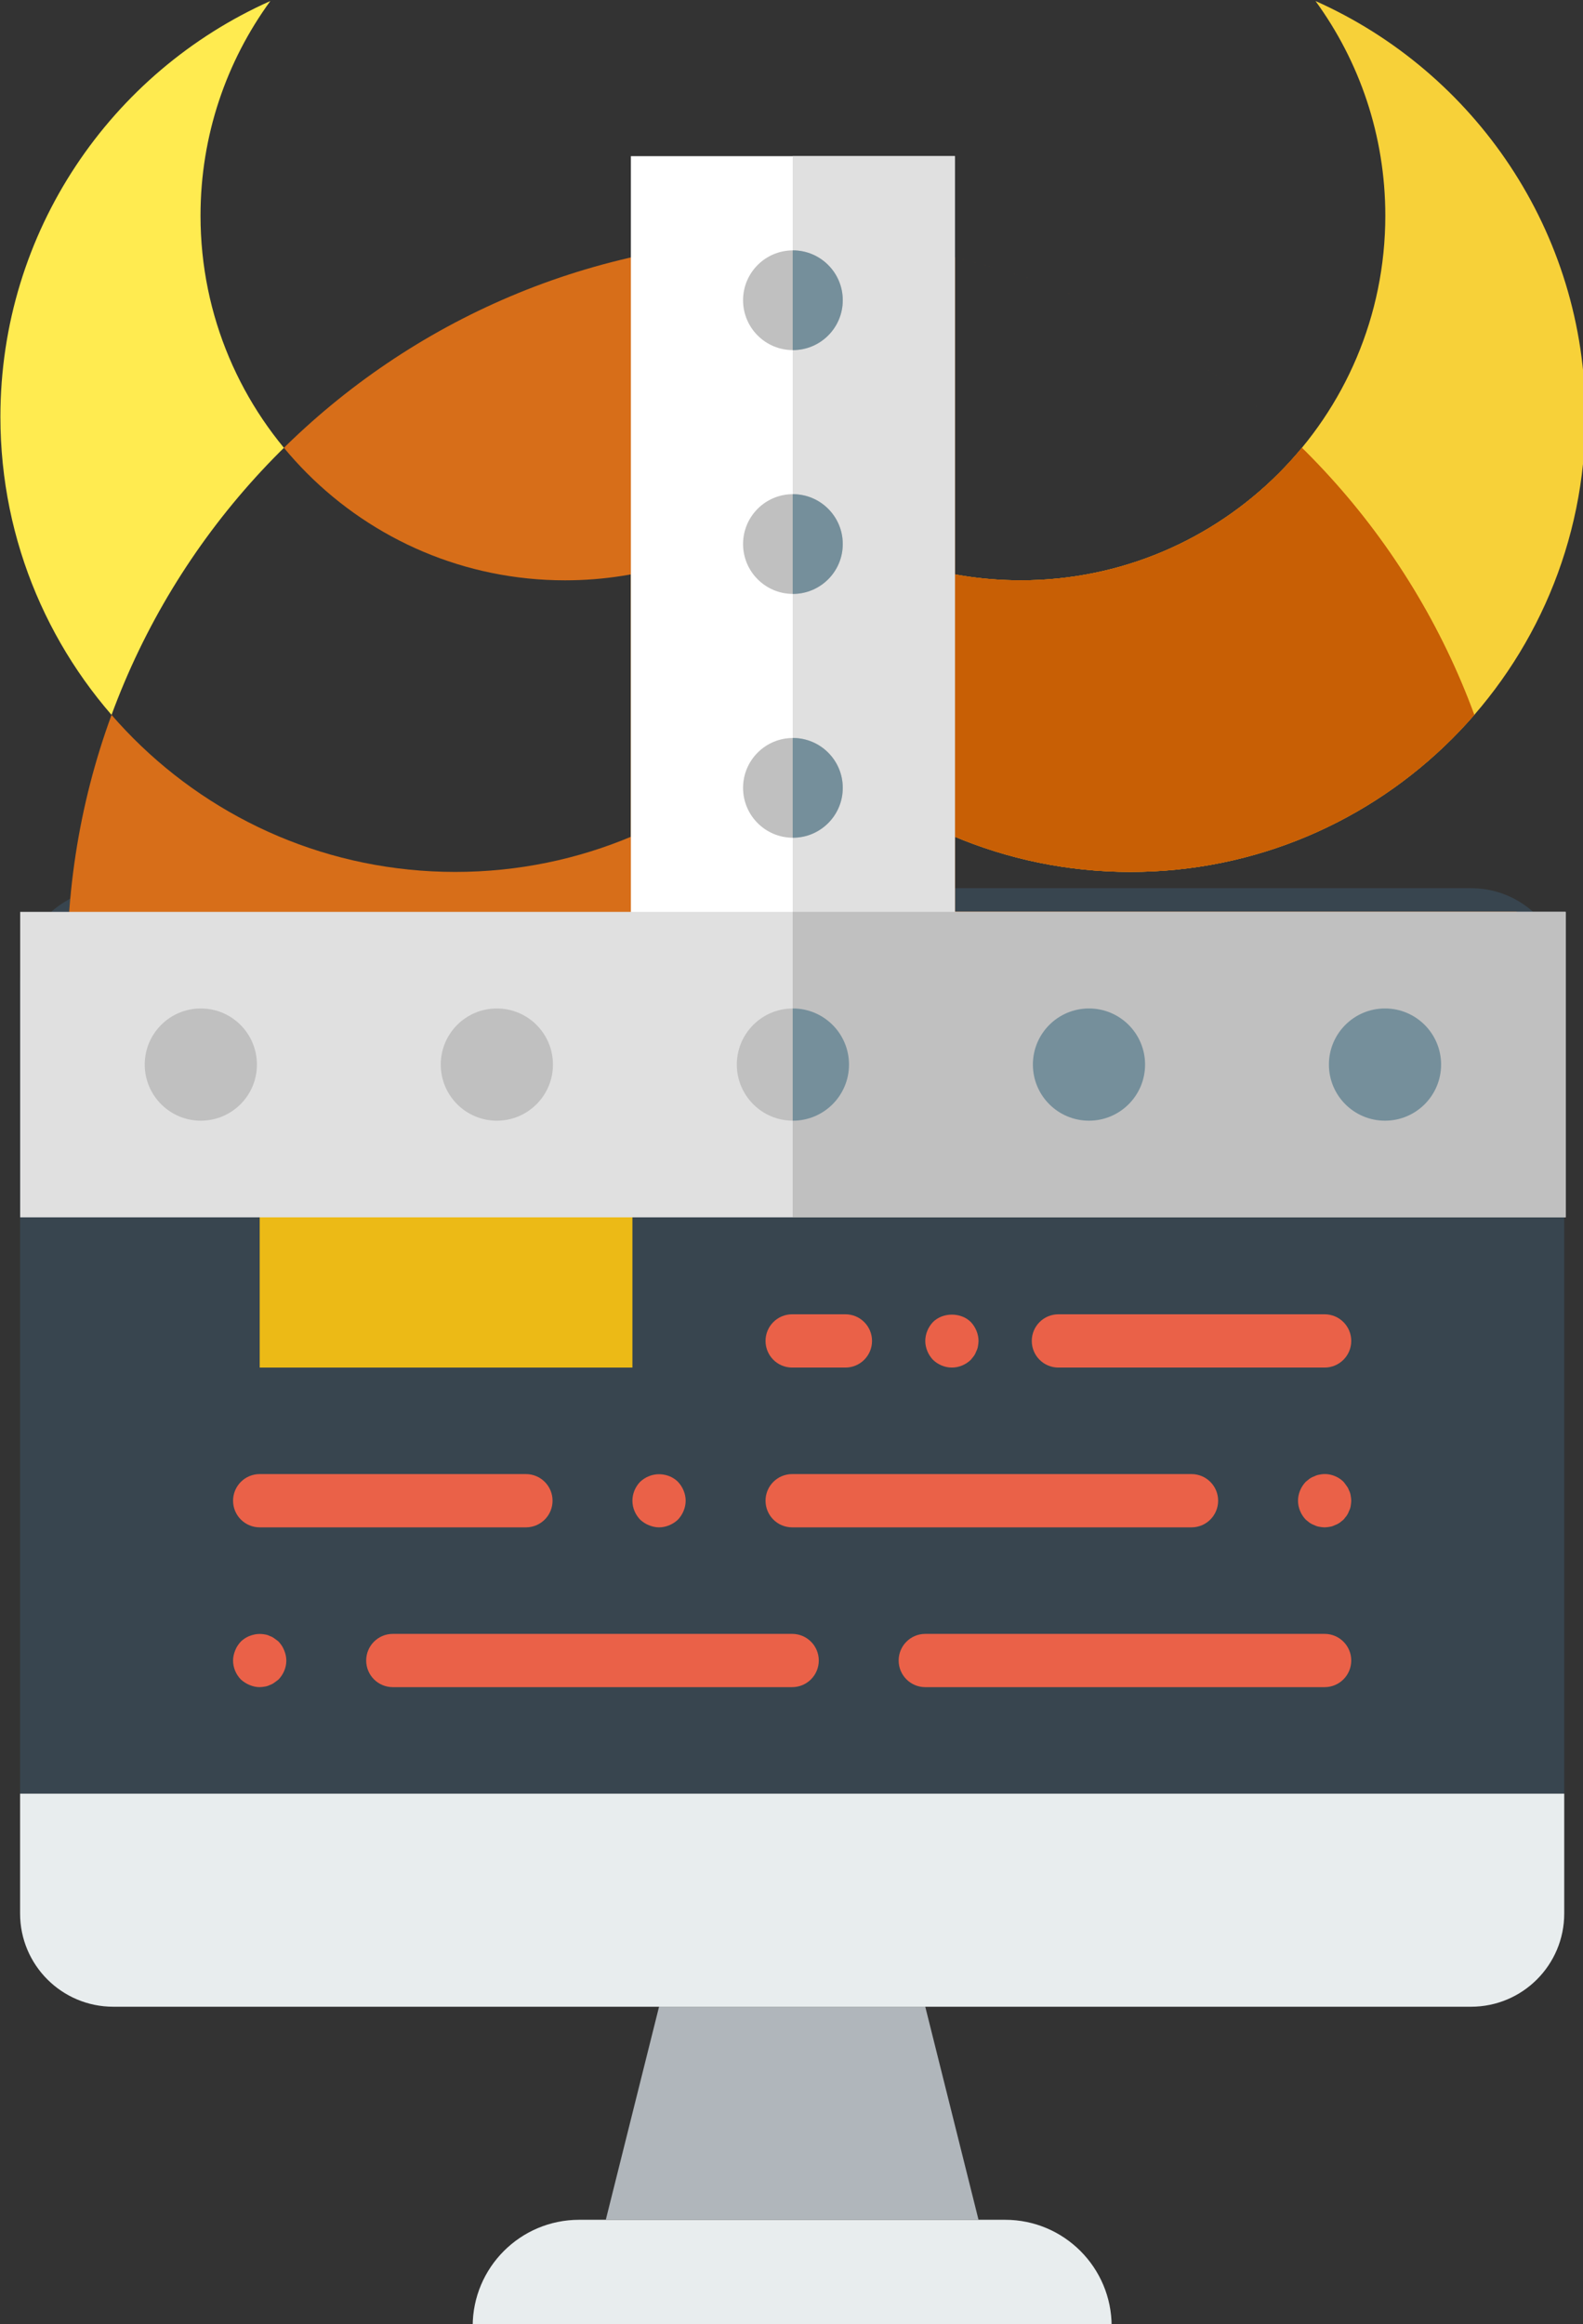 <?xml version="1.0" encoding="UTF-8" standalone="no"?>
<!-- Created with Inkscape (http://www.inkscape.org/) -->

<svg
   xmlns:dc="http://purl.org/dc/elements/1.1/"
   xmlns:cc="http://creativecommons.org/ns#"
   xmlns:rdf="http://www.w3.org/1999/02/22-rdf-syntax-ns#"
   xmlns:svg="http://www.w3.org/2000/svg"
   xmlns="http://www.w3.org/2000/svg"
   xmlns:xlink="http://www.w3.org/1999/xlink"
   xmlns:sodipodi="http://sodipodi.sourceforge.net/DTD/sodipodi-0.dtd"
   xmlns:inkscape="http://www.inkscape.org/namespaces/inkscape"
   width="139.094mm"
   height="204.133mm"
   viewBox="0 0 139.094 204.133"
   version="1.1"
   id="svg8"
   inkscape:version="0.92.1 r15371"
   sodipodi:docname="logo.svg">
  <rect x="0" y="0" width="139.094" height="204.133" fill="#333333" stroke="none"/>
  <defs
     id="defs2">
    <clipPath
       clipPathUnits="userSpaceOnUse"
       id="clipPath287">
      <use
         x="0"
         y="0"
         xlink:href="#g283"
         id="use289"
         width="100%"
         height="100%" />
    </clipPath>
  </defs>
  <sodipodi:namedview
     id="base"
     pagecolor="#ffffff"
     bordercolor="#666666"
     borderopacity="1.0"
     inkscape:pageopacity="0.0"
     inkscape:pageshadow="2"
     inkscape:zoom="0.35"
     inkscape:cx="-398.75631"
     inkscape:cy="532.63073"
     inkscape:document-units="mm"
     inkscape:current-layer="layer1"
     showgrid="false"
     inkscape:window-width="1920"
     inkscape:window-height="1080"
     inkscape:window-x="0"
     inkscape:window-y="0"
     inkscape:window-maximized="1" />
  <g
     inkscape:label="Layer 1"
     inkscape:groupmode="layer"
     id="layer1"
     transform="translate(-35.579,-85.626)">
    <g
       id="g257"
       transform="matrix(0.265,0,0,0.265,37.344,158.963)">
      <g
         id="g182">
        <path
           id="path142"
           d="M 361.931,494.345 H 150.069 c 0,-19.5 15.81,-35.31 35.31,-35.31 H 326.62 c 19.501,-0.001 35.311,15.81 35.311,35.31"
           style="fill:#e8edee"
           inkscape:connector-curvature="0" />
        <polygon
           id="polygon144"
           points="194.207,459.034 211.862,388.414 300.138,388.414 317.793,459.034 "
           style="fill:#b0b6bb" />
        <path
           id="path146"
           d="M 512,317.793 H 0 V 48.552 C 0,31.488 13.833,17.655 30.897,17.655 h 450.207 c 17.064,0 30.897,13.833 30.897,30.897 v 269.241 z"
           style="fill:#38454f"
           inkscape:connector-curvature="0" />
        <path
           id="path148"
           d="M 481.103,388.414 H 30.897 C 13.833,388.414 0,374.581 0,357.517 v -39.724 h 512 v 39.724 c 0,17.064 -13.833,30.897 -30.897,30.897"
           style="fill:#e8edee"
           inkscape:connector-curvature="0" />
        <g
           id="g178">
          <path
             id="path150"
             d="M 432.552,282.483 H 300.138 c -4.882,0 -8.828,-3.955 -8.828,-8.828 0,-4.873 3.946,-8.828 8.828,-8.828 h 132.414 c 4.882,0 8.828,3.955 8.828,8.828 -10e-4,4.873 -3.947,8.828 -8.828,8.828"
             style="fill:#ea6148"
             inkscape:connector-curvature="0" />
          <path
             id="path152"
             d="M 167.724,229.517 H 79.448 c -4.882,0 -8.828,-3.955 -8.828,-8.828 0,-4.873 3.946,-8.828 8.828,-8.828 h 88.276 c 4.882,0 8.828,3.955 8.828,8.828 0,4.873 -3.946,8.828 -8.828,8.828"
             style="fill:#ea6148"
             inkscape:connector-curvature="0" />
          <path
             id="path154"
             d="M 388.414,229.517 H 256 c -4.882,0 -8.828,-3.955 -8.828,-8.828 0,-4.873 3.946,-8.828 8.828,-8.828 h 132.414 c 4.882,0 8.828,3.955 8.828,8.828 -0.001,4.873 -3.947,8.828 -8.828,8.828"
             style="fill:#ea6148"
             inkscape:connector-curvature="0" />
          <path
             id="path156"
             d="m 211.862,229.517 c -1.148,0 -2.295,-0.265 -3.354,-0.706 -1.148,-0.441 -2.03,-1.059 -2.913,-1.854 -1.598,-1.677 -2.56,-3.884 -2.56,-6.268 0,-2.384 0.962,-4.59 2.56,-6.268 0.883,-0.794 1.766,-1.412 2.913,-1.854 3.169,-1.324 7.15,-0.618 9.622,1.854 1.589,1.677 2.56,3.972 2.56,6.268 0,2.295 -0.971,4.59 -2.56,6.268 -1.678,1.589 -3.973,2.56 -6.268,2.56"
             style="fill:#ea6148"
             inkscape:connector-curvature="0" />
          <path
             id="path158"
             d="M 256,282.483 H 123.586 c -4.882,0 -8.828,-3.955 -8.828,-8.828 0,-4.873 3.946,-8.828 8.828,-8.828 H 256 c 4.882,0 8.828,3.955 8.828,8.828 0,4.873 -3.946,8.828 -8.828,8.828"
             style="fill:#ea6148"
             inkscape:connector-curvature="0" />
          <path
             id="path160"
             d="m 79.448,282.483 c -1.148,0 -2.295,-0.265 -3.354,-0.706 -1.059,-0.441 -2.03,-1.059 -2.913,-1.854 -1.598,-1.677 -2.56,-3.884 -2.56,-6.268 0,-1.148 0.265,-2.295 0.706,-3.354 0.441,-1.148 1.059,-2.03 1.854,-2.913 2.119,-2.03 5.12,-2.913 7.936,-2.383 0.627,0.088 1.148,0.265 1.686,0.53 0.521,0.177 1.059,0.441 1.501,0.794 0.521,0.353 0.971,0.706 1.412,1.059 0.794,0.883 1.412,1.766 1.854,2.913 0.441,1.059 0.706,2.207 0.706,3.354 0,2.383 -0.971,4.59 -2.56,6.268 -0.441,0.353 -0.892,0.706 -1.412,1.059 -0.441,0.353 -0.98,0.618 -1.501,0.794 -0.538,0.265 -1.059,0.441 -1.686,0.53 -0.521,0.088 -1.139,0.177 -1.669,0.177"
             style="fill:#ea6148"
             inkscape:connector-curvature="0" />
          <path
             id="path162"
             d="m 432.552,229.517 c -0.538,0 -1.148,-0.088 -1.677,-0.177 -0.618,-0.088 -1.148,-0.265 -1.677,-0.53 -0.53,-0.177 -1.059,-0.441 -1.598,-0.794 -0.433,-0.353 -0.874,-0.706 -1.315,-1.059 -1.598,-1.677 -2.56,-3.972 -2.56,-6.268 0,-2.295 0.962,-4.59 2.56,-6.268 l 1.315,-1.059 c 0.539,-0.353 1.068,-0.618 1.598,-0.794 0.53,-0.265 1.059,-0.441 1.677,-0.53 2.825,-0.618 5.906,0.353 7.945,2.383 0.353,0.441 0.706,0.883 1.059,1.412 0.353,0.441 0.609,0.971 0.794,1.501 0.265,0.53 0.441,1.059 0.521,1.677 0.097,0.53 0.185,1.148 0.185,1.677 0,0.529 -0.088,1.148 -0.185,1.766 -0.079,0.53 -0.256,1.059 -0.521,1.589 -0.185,0.53 -0.441,1.059 -0.794,1.589 -0.353,0.441 -0.706,0.883 -1.059,1.324 -0.441,0.353 -0.892,0.706 -1.324,1.059 -0.53,0.353 -1.068,0.618 -1.589,0.794 -0.538,0.265 -1.059,0.441 -1.686,0.53 -0.522,0.09 -1.14,0.178 -1.669,0.178"
             style="fill:#ea6148"
             inkscape:connector-curvature="0" />
          <path
             id="path164"
             d="M 432.552,123.586 H 300.138 c -4.882,0 -8.828,-3.955 -8.828,-8.828 0,-4.873 3.946,-8.828 8.828,-8.828 h 132.414 c 4.882,0 8.828,3.955 8.828,8.828 0,4.873 -3.947,8.828 -8.828,8.828"
             style="fill:#ea6148"
             inkscape:connector-curvature="0" />
          <path
             id="path166"
             d="m 432.552,176.552 h -88.276 c -4.882,0 -8.828,-3.955 -8.828,-8.828 0,-4.873 3.946,-8.828 8.828,-8.828 h 88.276 c 4.882,0 8.828,3.955 8.828,8.828 0,4.873 -3.947,8.828 -8.828,8.828"
             style="fill:#ea6148"
             inkscape:connector-curvature="0" />
          <path
             id="path168"
             d="M 273.655,176.552 H 256 c -4.882,0 -8.828,-3.955 -8.828,-8.828 0,-4.873 3.946,-8.828 8.828,-8.828 h 17.655 c 4.882,0 8.828,3.955 8.828,8.828 0,4.873 -3.946,8.828 -8.828,8.828"
             style="fill:#ea6148"
             inkscape:connector-curvature="0" />
          <path
             id="path170"
             d="M 388.414,70.621 H 256 c -4.882,0 -8.828,-3.955 -8.828,-8.828 0,-4.873 3.946,-8.828 8.828,-8.828 h 132.414 c 4.882,0 8.828,3.955 8.828,8.828 0,4.873 -3.947,8.828 -8.828,8.828"
             style="fill:#ea6148"
             inkscape:connector-curvature="0" />
          <path
             id="path172"
             d="m 432.552,70.621 c -0.538,0 -1.148,-0.088 -1.677,-0.177 -0.618,-0.088 -1.148,-0.265 -1.677,-0.53 -0.53,-0.177 -1.059,-0.441 -1.598,-0.794 -0.433,-0.353 -0.874,-0.706 -1.315,-1.059 -1.598,-1.677 -2.56,-3.972 -2.56,-6.268 0,-2.295 0.962,-4.59 2.56,-6.268 l 1.315,-1.059 c 0.539,-0.353 1.068,-0.618 1.598,-0.794 0.53,-0.265 1.059,-0.441 1.677,-0.53 2.825,-0.618 5.906,0.353 7.945,2.383 0.353,0.441 0.706,0.883 1.059,1.412 0.353,0.441 0.609,0.971 0.794,1.501 0.265,0.53 0.441,1.059 0.521,1.677 0.097,0.53 0.185,1.148 0.185,1.677 0,0.529 -0.088,1.148 -0.185,1.766 -0.079,0.53 -0.256,1.059 -0.521,1.589 -0.185,0.53 -0.441,1.059 -0.794,1.589 -0.353,0.441 -0.706,0.883 -1.059,1.324 -0.441,0.353 -0.892,0.706 -1.324,1.059 -0.53,0.353 -1.068,0.618 -1.589,0.794 -0.538,0.265 -1.059,0.441 -1.686,0.53 -0.522,0.089 -1.14,0.178 -1.669,0.178"
             style="fill:#ea6148"
             inkscape:connector-curvature="0" />
          <path
             id="path174"
             d="m 264.828,123.586 c -2.295,0 -4.599,-0.971 -6.268,-2.56 -0.794,-0.883 -1.412,-1.854 -1.854,-2.913 -0.442,-1.059 -0.706,-2.207 -0.706,-3.354 0,-1.148 0.265,-2.295 0.706,-3.354 0.441,-1.059 1.059,-2.03 1.854,-2.913 2.03,-2.03 5.12,-2.913 7.936,-2.383 0.627,0.088 1.148,0.265 1.686,0.53 0.521,0.177 1.059,0.441 1.501,0.794 0.521,0.353 0.971,0.706 1.324,1.059 0.883,0.883 1.501,1.854 1.942,2.913 0.441,1.059 0.706,2.207 0.706,3.354 0,1.148 -0.265,2.295 -0.706,3.354 -0.441,1.059 -1.059,2.03 -1.942,2.913 -0.353,0.353 -0.803,0.706 -1.324,1.059 -0.441,0.353 -0.98,0.618 -1.501,0.794 -0.538,0.265 -1.059,0.441 -1.686,0.53 -0.521,0.089 -1.139,0.177 -1.668,0.177"
             style="fill:#ea6148"
             inkscape:connector-curvature="0" />
          <path
             id="path176"
             d="m 308.966,176.552 c -2.392,0 -4.599,-0.971 -6.268,-2.56 -1.598,-1.677 -2.56,-3.972 -2.56,-6.268 0,-2.295 0.962,-4.59 2.56,-6.268 3.266,-3.266 9.269,-3.266 12.535,0 1.589,1.677 2.56,3.972 2.56,6.268 0,0.618 -0.088,1.148 -0.185,1.766 -0.079,0.53 -0.256,1.059 -0.521,1.589 -0.185,0.53 -0.441,1.059 -0.794,1.589 -0.353,0.441 -0.706,0.883 -1.059,1.324 -1.678,1.589 -3.885,2.56 -6.268,2.56"
             style="fill:#ea6148"
             inkscape:connector-curvature="0" />
        </g>
        <polygon
           id="polygon180"
           points="203.034,176.552 203.034,52.966 79.448,52.966 79.448,176.552 "
           style="fill:#ecba16" />
      </g>
      <g
         id="g184" />
      <g
         id="g186" />
      <g
         id="g188" />
      <g
         id="g190" />
      <g
         id="g192" />
      <g
         id="g194" />
      <g
         id="g196" />
      <g
         id="g198" />
      <g
         id="g200" />
      <g
         id="g202" />
      <g
         id="g204" />
      <g
         id="g206" />
      <g
         id="g208" />
      <g
         id="g210" />
      <g
         id="g212" />
    </g>
    <g
       id="g140"
       transform="matrix(0.385,0,0,0.385,7.475,15.996)">
      <g
         id="g285"
         clip-path="url(#clipPath287)"
         transform="translate(6.115,18.344)">
        <g
           inkscape:label="Clip"
           id="g283">
          <path
             inkscape:connector-curvature="0"
             style="fill:#ffeb50"
             d="m 195.847,294.914 c -45.951,0 -83.202,-37.251 -83.202,-83.202 0,-18.307 5.917,-35.229 15.937,-48.969 -36.3,16.177 -61.607,52.569 -61.607,94.876 0,57.341 46.484,103.824 103.824,103.824 57.34,0 103.824,-46.484 103.824,-103.824 0,-5.371 -0.408,-10.647 -1.194,-15.798 -12.065,31.068 -42.25,53.093 -77.582,53.093 z"
             id="path14" />
          <path
             inkscape:connector-curvature="0"
             style="fill:#f7d139"
             d="m 299.847,294.914 c 45.951,0 83.202,-37.251 83.202,-83.202 0,-18.307 -5.917,-35.229 -15.937,-48.969 36.3,16.177 61.607,52.569 61.607,94.876 0,57.341 -46.484,103.824 -103.824,103.824 -57.34,0 -103.824,-46.484 -103.824,-103.824 0,-5.371 0.408,-10.647 1.194,-15.798 12.065,31.068 42.25,53.093 77.582,53.093 z"
             id="path16" />
          <path
             inkscape:connector-curvature="0"
             style="fill:#d76e19"
             d="m 82.234,382.718 c 0,-91.466 74.148,-165.613 165.613,-165.613 91.465,0 165.613,74.148 165.613,165.613 z"
             id="path18" />
          <path
             inkscape:connector-curvature="0"
             style="fill:#c85f05"
             d="m 247.847,217.105 c -0.016,0 -0.032,10e-4 -0.048,10e-4 v 165.612 h 165.661 c 0,-91.465 -74.147,-165.613 -165.613,-165.613 z"
             id="path20" />
          <rect
             x="210.867"
             y="198.145"
             style="fill:#ffffff"
             width="73.957"
             height="207.25"
             id="rect22" />
          <g
             transform="translate(-8.153,63.185)"
             id="g28">
            <rect
               x="255.95"
               y="134.96"
               style="fill:#e0e0e0"
               width="37.03"
               height="207.25"
               id="rect24" />
            <rect
               x="79.64"
               y="307.37"
               style="fill:#e0e0e0"
               width="352.72"
               height="69.69"
               id="rect26" />
          </g>
          <g
             transform="translate(-8.153,63.185)"
             id="g34">
            <rect
               x="255.95"
               y="307.37"
               style="fill:#c0c0c0"
               width="176.41"
               height="69.69"
               id="rect30" />
            <circle
               style="fill:#c0c0c0"
               cx="256"
               cy="167.83"
               r="11.378"
               id="circle32" />
          </g>
          <path
             inkscape:connector-curvature="0"
             style="fill:#758f9b"
             d="m 247.847,219.634 c -0.016,0 -0.032,0.002 -0.048,0.002 v 22.751 c 0.016,0 0.032,0.002 0.048,0.002 6.284,0 11.378,-5.094 11.378,-11.378 0,-6.284 -5.094,-11.377 -11.378,-11.377 z"
             id="path36" />
          <circle
             style="fill:#c0c0c0"
             cx="247.847"
             cy="286.635"
             r="11.378"
             id="circle38" />
          <path
             inkscape:connector-curvature="0"
             style="fill:#758f9b"
             d="m 247.847,275.259 c -0.016,0 -0.032,0.002 -0.048,0.002 v 22.751 c 0.016,0 0.032,0.002 0.048,0.002 6.284,0 11.378,-5.094 11.378,-11.378 0,-6.283 -5.094,-11.377 -11.378,-11.377 z"
             id="path40" />
          <circle
             style="fill:#c0c0c0"
             cx="247.847"
             cy="342.265"
             r="11.378"
             id="circle42" />
          <path
             inkscape:connector-curvature="0"
             style="fill:#758f9b"
             d="m 247.847,330.885 c -0.016,0 -0.032,0.002 -0.048,0.002 v 22.751 c 0.016,0 0.032,0.002 0.048,0.002 6.284,0 11.378,-5.094 11.378,-11.378 0,-6.283 -5.094,-11.377 -11.378,-11.377 z"
             id="path44" />
          <circle
             style="fill:#c0c0c0"
             cx="247.847"
             cy="405.395"
             r="12.802"
             id="circle46" />
          <g
             transform="translate(-8.153,63.185)"
             id="g54">
            <path
               inkscape:connector-curvature="0"
               style="fill:#758f9b"
               d="m 256,329.409 c -0.016,0 -0.032,0.002 -0.048,0.002 v 25.599 c 0.016,0 0.032,0.002 0.048,0.002 7.07,0 12.802,-5.731 12.802,-12.802 0,-7.071 -5.732,-12.801 -12.802,-12.801 z"
               id="path48" />
            <circle
               style="fill:#758f9b"
               cx="323.57"
               cy="342.21"
               r="12.802"
               id="circle50" />
            <circle
               style="fill:#758f9b"
               cx="391.13"
               cy="342.21"
               r="12.802"
               id="circle52" />
          </g>
          <g
             transform="translate(-8.153,63.185)"
             id="g60">
            <circle
               style="fill:#c0c0c0"
               cx="188.43"
               cy="342.21"
               r="12.802"
               id="circle56" />
            <circle
               style="fill:#c0c0c0"
               cx="120.87"
               cy="342.21"
               r="12.802"
               id="circle58" />
          </g>
        </g>
      </g>
      <g
         id="g62" />
      <g
         id="g64" />
      <g
         id="g66" />
      <g
         id="g68" />
      <g
         id="g70" />
      <g
         id="g72" />
      <g
         id="g74" />
      <g
         id="g76" />
      <g
         id="g78" />
      <g
         id="g80" />
      <g
         id="g82" />
      <g
         id="g84" />
      <g
         id="g86" />
      <g
         id="g88" />
      <g
         id="g90" />
    </g>
  </g>
</svg>
